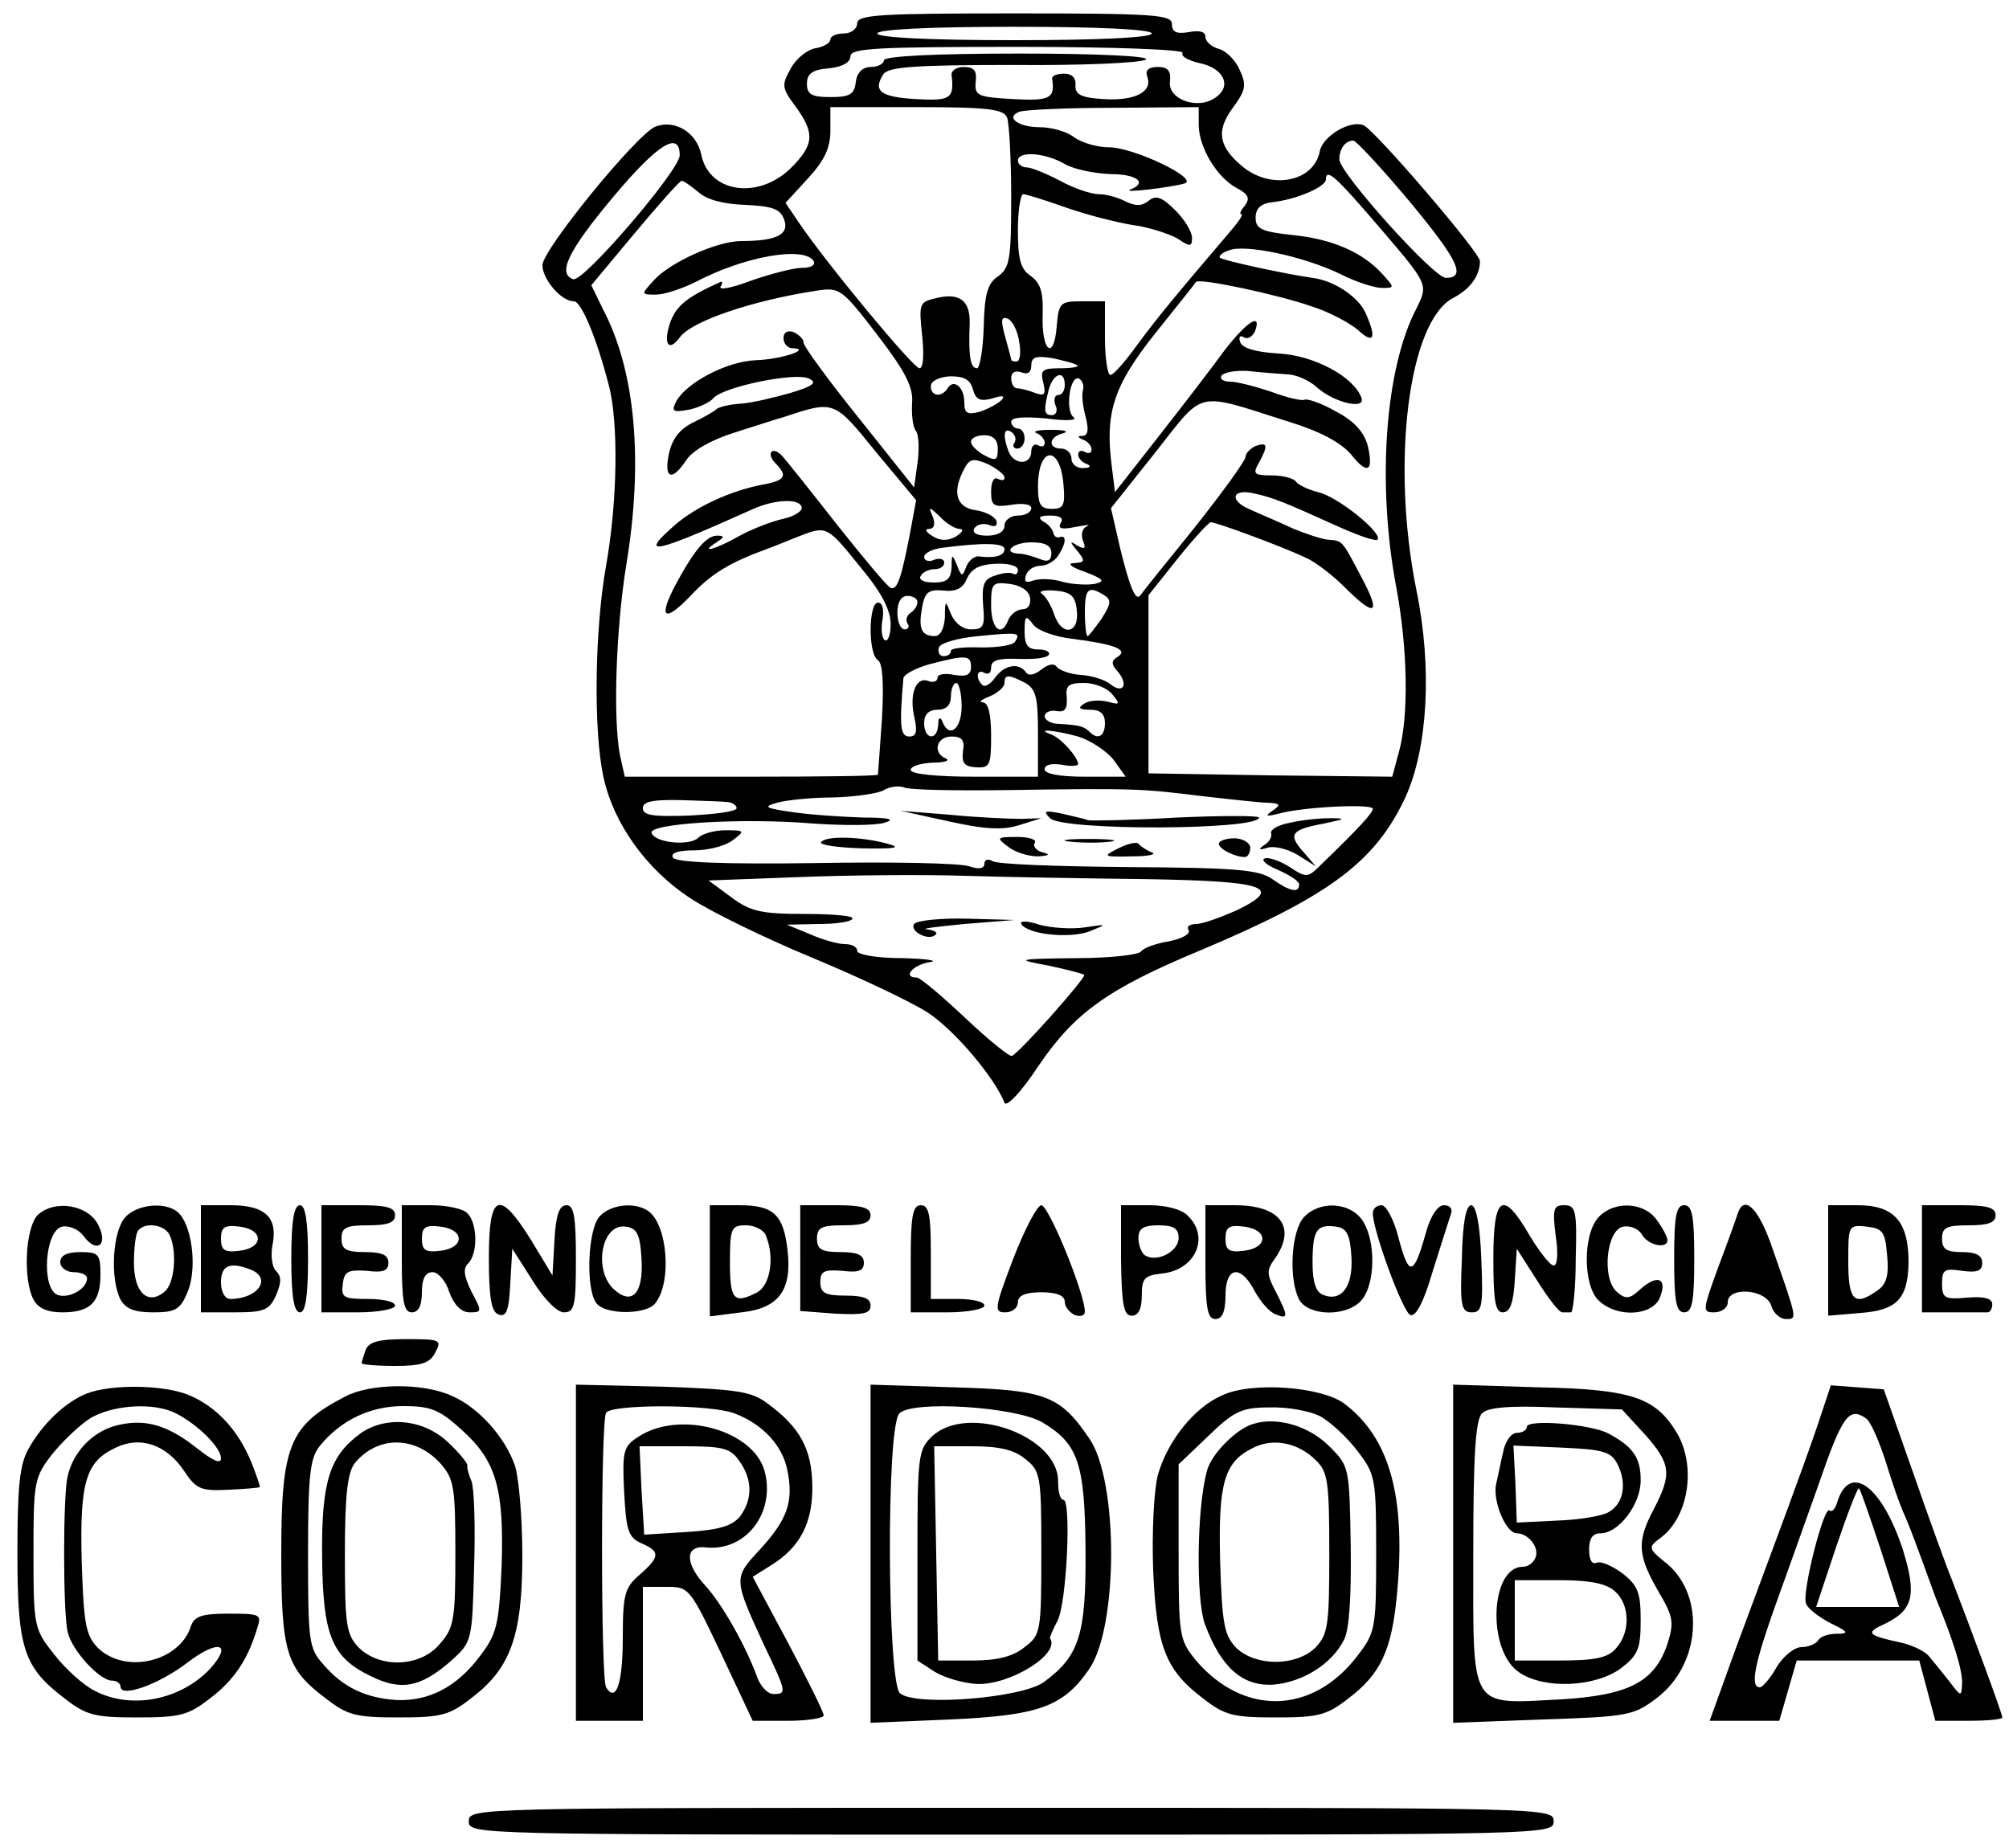 <?xml version="1.0" standalone="no"?>
<!DOCTYPE svg PUBLIC "-//W3C//DTD SVG 20010904//EN"
 "http://www.w3.org/TR/2001/REC-SVG-20010904/DTD/svg10.dtd">
<svg version="1.0" xmlns="http://www.w3.org/2000/svg"
 width="300pt" height="276pt" viewBox="0 0 300 276"
 preserveAspectRatio="xMidYMid meet">
<g transform="translate(0,276) scale(0.1,-0.1)"
fill="#000000" stroke="none">
<path d="M1280 2725 c0 -8 -9 -15 -20 -15 -11 0 -20 -4 -20 -9 0 -5 -10 -11
-22 -13 -12 -2 -29 -15 -37 -30 -14 -25 -14 -29 7 -57 29 -40 28 -57 -7 -92
-49 -48 -123 -37 -134 21 -7 32 -39 52 -68 41 -27 -10 -169 -184 -169 -207 0
-21 28 -54 47 -54 11 0 34 -55 52 -125 15 -56 13 -175 -4 -270 -17 -96 -19
-245 -4 -315 15 -70 64 -138 129 -181 30 -20 112 -60 182 -89 70 -29 148 -66
173 -82 40 -26 100 -97 115 -135 3 -7 25 16 50 54 54 80 104 116 241 173 195
82 263 133 308 230 33 73 40 193 16 309 -38 189 -12 401 55 436 25 13 40 33
40 55 0 13 -158 197 -174 203 -20 8 -60 -16 -65 -38 -8 -46 -71 -59 -114 -25
-37 30 -42 54 -16 89 19 26 21 34 10 57 -6 14 -20 28 -31 31 -11 3 -20 11 -20
18 0 8 -9 10 -25 7 -18 -3 -25 0 -25 12 0 14 -25 16 -235 16 -202 0 -235 -2
-235 -15z m440 -15 c0 -6 -75 -10 -205 -10 -130 0 -205 4 -205 10 0 6 75 10
205 10 130 0 205 -4 205 -10z m46 -29 c-3 -5 8 -11 24 -15 37 -7 50 -34 26
-51 -26 -20 -72 -4 -69 23 2 16 -3 22 -18 22 -14 0 -19 -5 -16 -14 9 -23 -18
-37 -65 -34 -34 2 -43 7 -42 21 1 10 -5 17 -17 17 -10 0 -18 -3 -18 -7 5 -30
-3 -34 -58 -31 -53 3 -58 5 -56 26 2 16 -2 22 -18 22 -11 0 -19 -6 -18 -12 4
-35 -1 -39 -53 -36 -53 3 -65 12 -49 37 7 11 46 14 194 14 101 -1 191 3 198 8
8 5 -69 9 -188 9 -129 0 -203 -4 -203 -10 0 -5 -9 -10 -19 -10 -13 0 -21 -8
-23 -22 -2 -19 -9 -23 -38 -23 -28 0 -35 4 -35 20 0 15 8 21 33 23 20 2 32 9
32 18 0 12 39 14 251 14 141 0 248 -4 245 -9z m-262 -97 c3 -9 6 -62 6 -119 0
-92 -2 -105 -20 -118 -15 -10 -20 -26 -21 -75 -1 -34 -6 -62 -10 -62 -10 0
-13 18 -11 67 1 35 -16 47 -53 37 -22 -5 -23 -9 -18 -55 3 -28 2 -49 -4 -49
-9 0 -136 153 -179 216 l-21 31 33 36 c25 27 34 46 34 72 l0 35 129 0 c108 0
130 -3 135 -16z m286 -10 c0 -34 27 -79 57 -95 17 -9 20 -15 12 -26 -6 -7 -9
-13 -5 -13 3 0 -5 -12 -18 -27 -70 -82 -107 -126 -137 -167 -18 -25 -36 -46
-41 -46 -4 0 -8 25 -8 55 l0 55 -34 0 c-33 0 -35 -2 -38 -37 -4 -53 -23 -38
-21 17 1 34 -3 47 -18 58 -15 10 -19 25 -19 68 0 30 4 54 8 54 4 0 33 -9 64
-20 31 -11 75 -22 99 -26 24 -3 54 -13 67 -20 19 -13 22 -13 22 1 0 9 -11 27
-25 41 -20 20 -29 23 -40 14 -10 -8 -19 -8 -34 -1 -11 6 -29 11 -40 11 -12 0
-38 9 -58 20 -21 11 -43 20 -50 20 -7 0 -13 5 -13 10 0 15 41 12 70 -5 14 -8
44 -14 68 -15 40 0 56 -13 30 -23 -15 -6 60 3 81 9 22 7 -76 54 -113 54 -18 0
-41 7 -52 15 -10 8 -33 15 -51 15 -33 0 -52 15 -31 23 7 3 70 6 141 6 l127 1
0 -26z m-775 -46 c0 -22 -144 -190 -159 -185 -24 8 -8 42 59 122 66 79 100
101 100 63z m1090 -69 c73 -88 85 -114 54 -114 -18 0 -159 157 -159 177 0 16
9 28 21 28 4 0 42 -41 84 -91z m-49 -34 c78 -91 77 -89 59 -126 -47 -90 -59
-262 -30 -416 17 -91 19 -192 4 -246 l-10 -37 -182 2 -182 3 0 133 0 133 43
54 c24 30 47 55 50 55 9 0 111 -38 142 -53 14 -6 40 -26 58 -44 46 -46 55 -41
25 15 -30 57 -28 54 -50 56 -10 1 -34 9 -53 17 -19 9 -48 21 -63 28 -32 13
-28 32 6 24 28 -6 47 -14 120 -47 33 -15 61 -25 64 -22 9 9 -60 65 -89 71 -15
4 -30 11 -33 16 -4 5 -20 9 -36 9 -26 0 -29 2 -19 19 14 26 13 31 -5 25 -8 -4
-15 -11 -15 -16 0 -6 -35 -54 -77 -107 -43 -53 -79 -98 -80 -100 -7 -10 -16
12 -30 69 l-14 61 66 83 c75 95 58 91 200 46 46 -14 77 -31 92 -48 25 -32 35
-27 25 14 -6 20 -21 36 -48 50 -21 12 -42 19 -46 17 -4 -2 -26 3 -50 12 -24 8
-51 15 -61 15 -10 0 -16 4 -13 9 4 5 21 8 39 7 17 -2 44 -4 58 -5 14 0 34 -9
45 -19 25 -23 74 -35 67 -16 -12 32 -71 63 -123 66 -35 2 -55 8 -58 17 -3 8 0
11 6 7 5 -3 12 1 16 9 11 30 -13 14 -46 -29 -18 -25 -62 -82 -98 -128 l-65
-83 -5 40 c-10 79 3 119 65 197 32 40 60 75 61 77 5 6 123 -19 174 -37 25 -8
55 -24 68 -35 24 -22 28 -12 11 26 -11 24 -47 48 -79 52 -42 6 -134 26 -138
30 -3 2 3 8 13 11 24 10 112 -9 166 -35 23 -12 52 -21 62 -21 20 0 20 0 1 21
-29 32 -74 52 -134 58 -46 5 -55 9 -55 26 0 14 8 21 25 23 36 4 80 23 80 34 0
18 16 3 76 -67z m-1013 48 c12 -11 37 -18 70 -19 41 -2 52 -6 58 -22 8 -22
-11 -32 -64 -32 -36 0 -107 -32 -131 -59 -19 -21 -19 -21 4 -21 12 0 39 9 59
19 72 38 162 54 176 31 3 -6 -4 -10 -17 -10 -13 0 -47 -9 -76 -19 -29 -11 -49
-15 -46 -9 4 6 3 9 -2 6 -49 -22 -64 -35 -73 -59 -11 -32 -3 -46 14 -23 17 24
107 55 205 70 34 5 37 3 90 -66 43 -56 54 -79 52 -102 -1 -17 1 -36 6 -42 4
-6 5 -27 2 -48 l-5 -36 -82 103 c-46 57 -83 108 -83 113 0 6 -7 12 -15 16 -9
3 -15 0 -15 -9 0 -8 6 -15 13 -15 31 -1 -17 -17 -55 -18 -43 -2 -102 -33 -118
-61 -8 -16 -5 -17 18 -13 15 3 32 11 37 17 14 17 120 39 142 30 14 -6 9 -11
-27 -22 -25 -7 -58 -15 -75 -16 -16 -1 -32 -5 -35 -8 -3 -3 -18 -12 -35 -20
-20 -10 -31 -24 -36 -46 -8 -38 4 -43 26 -10 9 14 37 30 72 41 32 10 65 21 73
23 76 25 75 26 138 -52 l60 -72 -9 -49 c-13 -67 -19 -86 -29 -82 -5 2 -40 44
-79 93 -39 50 -76 96 -82 103 -6 7 -14 11 -17 7 -3 -3 0 -11 6 -17 18 -18 15
-25 -15 -31 -51 -9 -104 -34 -135 -61 -55 -48 -34 -44 117 24 32 14 68 16 72
3 2 -6 -10 -14 -28 -18 -18 -4 -48 -16 -66 -26 -35 -20 -60 -26 -33 -9 12 8
12 10 1 10 -16 0 -34 -21 -62 -73 -27 -51 -17 -58 23 -16 30 32 58 49 113 69
11 4 33 13 48 19 41 16 42 16 91 -45 32 -38 46 -65 46 -86 0 -16 -4 -27 -9
-24 -4 3 -6 17 -3 31 2 15 0 25 -7 25 -14 0 -15 -77 0 -86 7 -4 9 -34 6 -88
-3 -44 -6 -82 -6 -83 -1 -2 -86 -3 -190 -3 l-188 0 -7 31 c-11 55 -6 191 9
284 26 156 14 290 -34 382 l-18 37 65 78 c36 43 67 78 70 78 3 0 14 -8 25 -17z
m479 -224 c3 -16 1 -29 -4 -29 -4 0 -8 1 -8 3 0 1 -4 16 -9 34 -7 25 -6 31 4
27 7 -3 15 -19 17 -35z m87 -35 c2 -2 -9 -4 -26 -4 -27 0 -30 -3 -25 -22 4
-17 2 -20 -12 -15 -10 4 -22 7 -27 7 -5 0 -9 7 -9 15 0 9 6 12 15 9 10 -4 15
0 15 10 0 13 7 15 32 11 18 -4 34 -8 37 -11z m-156 -36 c4 -15 11 -18 29 -13
15 5 20 4 13 -3 -5 -5 -20 -13 -32 -17 -19 -5 -23 -2 -23 14 0 23 -16 36 -25
21 -9 -14 -25 -12 -25 3 0 8 12 14 29 15 21 0 30 -5 34 -20z m137 7 c0 -8 -4
-15 -10 -15 -5 0 -7 -7 -4 -15 4 -8 1 -15 -5 -15 -12 0 -13 6 -5 38 7 25 24
30 24 7z m27 -8 c-2 -7 0 -24 4 -39 5 -19 4 -28 -4 -29 -9 0 -8 -2 1 -6 6 -2
12 -9 12 -14 0 -6 -4 -7 -10 -4 -5 3 -10 2 -10 -4 0 -5 6 -12 13 -14 7 -3 5
-6 -5 -6 -10 -1 -18 6 -18 14 0 8 -7 15 -15 15 -21 0 -19 18 3 23 9 3 1 5 -18
5 -19 0 -29 -2 -22 -5 6 -2 12 -9 12 -14 0 -6 -4 -7 -10 -4 -5 3 -10 -1 -10
-9 0 -21 -26 -21 -34 0 -9 24 -7 36 4 29 6 -4 8 -11 5 -16 -4 -5 -1 -9 4 -9 6
0 11 7 11 15 0 8 -4 15 -10 15 -5 0 -10 5 -10 10 0 7 19 8 53 5 28 -4 47 -3
40 2 -13 10 -5 66 9 57 5 -3 7 -11 5 -17z m-127 -87 c0 -18 -3 -19 -20 -10
-11 6 -20 15 -20 20 0 6 9 10 20 10 13 0 20 -7 20 -20z m10 -43 c0 -5 -4 -5
-10 -2 -6 3 -10 -5 -10 -19 0 -21 3 -24 30 -20 17 3 30 1 30 -5 0 -6 -9 -11
-20 -11 -11 0 -20 -7 -20 -15 0 -9 -10 -15 -26 -15 -15 0 -23 4 -19 11 4 6 14
8 22 5 9 -4 13 -1 11 6 -3 7 -17 14 -31 16 -29 4 -36 27 -17 62 8 15 13 16 35
7 14 -7 25 -16 25 -20z m88 -10 c3 -32 0 -37 -17 -37 -17 0 -21 6 -21 33 0 61
33 63 38 4z m-155 -67 c7 0 4 -5 -5 -11 -12 -7 -24 -7 -35 0 -10 6 -13 11 -6
11 8 0 10 7 6 18 -7 16 -6 16 11 0 9 -10 23 -18 29 -18z m151 9 c-5 -9 2 -10
22 -6 16 3 24 4 17 1 -7 -3 -9 -12 -6 -21 5 -12 3 -14 -8 -8 -12 8 -12 6 0 -8
12 -15 11 -17 -5 -18 -11 0 -5 -6 16 -13 28 -11 31 -14 15 -18 -11 -2 -33 -1
-48 3 -16 5 -35 5 -44 2 -11 -4 -14 -2 -11 8 3 8 12 14 22 14 9 0 21 7 26 15
12 18 13 31 3 28 -5 -2 -9 1 -10 6 -1 5 -7 13 -15 17 -9 6 -6 9 10 9 15 0 21
-4 16 -11z m-84 -39 c0 -10 -14 -14 -38 -11 -7 1 -15 -6 -19 -15 -6 -16 -7
-16 -14 2 -7 17 -8 17 -8 -3 -1 -18 -7 -23 -27 -23 -14 0 -23 4 -19 10 3 6 13
10 21 10 8 0 14 4 14 10 0 5 -7 7 -15 4 -8 -4 -15 -1 -15 4 0 6 12 12 28 14
61 8 92 7 92 -2z m70 -6 c0 -11 -5 -14 -17 -9 -10 4 -24 8 -30 8 -28 1 -11 17
17 17 21 0 30 -5 30 -16z m-50 -25 c0 -6 -3 -8 -7 -6 -5 3 -17 1 -28 -3 -16
-5 -19 -14 -17 -43 3 -32 1 -37 -18 -37 -12 0 -24 9 -30 23 -8 21 -9 21 -9 -5
-1 -17 -7 -28 -15 -28 -20 0 -25 11 -19 43 4 23 10 27 32 25 18 -2 29 3 35 18
7 15 19 21 43 22 18 1 33 -3 33 -9z m18 -41 c2 -11 -3 -18 -11 -18 -8 0 -17
-7 -21 -15 -10 -28 -26 -15 -26 21 0 33 2 35 27 32 17 -2 29 -10 31 -20z m70
-20 c4 -35 -23 -39 -34 -5 -4 12 -12 26 -18 30 -6 4 2 6 19 5 24 -2 31 -8 33
-30z m41 23 c11 -7 10 -13 -4 -35 -10 -14 -19 -26 -21 -26 -2 0 -4 16 -4 35 0
36 5 41 29 26z m-279 -10 c0 -6 -5 -13 -10 -16 -6 -4 -8 -11 -5 -16 4 -5 1 -9
-4 -9 -6 0 -11 11 -11 25 0 16 6 25 15 25 8 0 15 -4 15 -9z m231 -55 c62 -8
85 -16 68 -27 -10 -6 -10 -11 1 -23 16 -20 6 -33 -13 -17 -8 6 -27 12 -43 13
-16 1 -32 7 -36 12 -4 6 -13 4 -23 -4 -10 -8 -19 -10 -23 -4 -11 15 -32 11
-46 -8 -7 -10 -16 -15 -19 -11 -11 10 -8 25 3 18 6 -3 10 0 10 8 0 11 11 14
40 13 23 -1 43 1 46 6 3 4 -4 8 -15 8 -16 0 -21 6 -21 27 0 24 2 25 13 10 7
-9 32 -18 58 -21z m-85 -4 c-3 -6 -26 -9 -51 -9 -25 1 -45 -1 -45 -5 0 -5 -5
-8 -11 -8 -6 0 -9 6 -7 13 3 7 28 14 59 17 61 6 63 5 55 -8z m-66 -38 c0 -12
-7 -15 -25 -12 -14 3 -25 1 -25 -4 0 -6 -7 -8 -14 -5 -19 7 -29 -22 -20 -57 4
-19 2 -26 -8 -26 -14 0 -15 16 -9 87 1 6 18 15 39 21 54 14 62 14 62 -4z m81
-24 c16 -9 19 -22 19 -75 l0 -65 -95 0 c-57 0 -95 4 -95 10 0 6 15 10 33 11
17 0 26 3 20 6 -21 8 -15 33 8 33 15 0 20 -5 17 -22 -2 -18 2 -23 20 -24 20
-1 22 3 22 47 0 32 -4 49 -12 50 -7 0 -3 4 10 9 12 5 22 14 22 20 0 13 6 13
31 0z m-95 -35 c0 -34 -19 -49 -29 -22 -3 7 -6 5 -6 -5 -1 -25 -21 -23 -21 2
0 13 7 20 20 20 13 0 20 7 20 20 0 11 4 20 8 20 4 0 8 -16 8 -35z m225 18 c12
-15 12 -16 -7 -11 -12 3 -28 2 -35 -3 -10 -6 -8 -9 9 -9 15 0 22 -6 22 -20 0
-20 -11 -26 -24 -12 -8 7 -13 9 -46 11 -11 0 -20 6 -20 11 0 6 8 10 18 8 12
-2 16 3 15 20 -2 18 2 22 26 22 16 0 35 -8 42 -17z m-51 -63 c19 -6 43 -22 53
-35 l18 -25 -61 0 c-37 0 -60 4 -60 11 0 7 10 9 25 7 14 -3 25 -2 25 1 -1 11
-25 38 -40 44 -25 9 3 7 40 -3z m-105 -80 c192 3 200 2 290 -9 44 -5 89 -10
100 -10 17 -1 18 -3 5 -12 -12 -8 -9 -9 10 -4 37 10 140 15 140 7 0 -6 -20
-28 -79 -85 -18 -18 -21 -18 -45 -2 -14 9 -31 15 -37 13 -7 -2 2 -10 19 -17
18 -8 32 -17 32 -22 0 -13 -13 -11 -40 8 -20 14 -53 17 -215 18 -105 1 -196 4
-203 9 -7 4 -12 2 -12 -4 0 -7 -8 -9 -22 -4 -13 5 -116 7 -229 5 -139 -2 -209
1 -214 8 -4 7 7 11 32 11 21 0 47 7 57 15 19 14 18 15 -10 15 -17 0 -35 -5
-41 -11 -13 -13 -65 -8 -70 7 -5 14 134 23 242 14 44 -3 91 -3 105 1 18 5 9 8
-31 8 -31 1 -78 4 -105 8 -42 6 -45 8 -24 14 14 4 52 8 85 8 33 1 67 6 75 11
8 5 22 7 30 4 8 -4 78 -5 155 -4z m-417 -18 c6 -1 12 -5 12 -9 0 -5 -32 -9
-70 -11 -54 -2 -70 0 -70 11 0 10 15 13 58 12 31 -1 63 -2 70 -3z m624 -115
c178 -3 205 -12 136 -46 -25 -11 -52 -21 -62 -21 -9 0 -15 -4 -11 -9 3 -6 -10
-13 -30 -17 -19 -3 -38 -10 -41 -15 -3 -5 -47 -10 -97 -10 -90 -1 -91 -2 -42
-11 28 -6 52 -12 54 -14 4 -3 -97 -117 -108 -121 -3 -2 -35 24 -70 57 -35 33
-67 60 -72 60 -22 0 -6 19 19 23 15 2 -3 5 -40 6 -38 0 -68 5 -68 11 0 6 -8
10 -19 10 -10 0 -34 7 -52 15 l-34 14 47 1 c26 0 49 3 51 8 3 4 -29 7 -71 7
-66 0 -82 4 -110 25 l-34 25 134 5 c73 3 185 4 248 2 63 -2 186 -4 272 -5z"/>
<path d="M1418 1533 c54 -12 81 -13 105 -5 l32 10 -30 -1 c-16 0 -64 2 -105 6
l-75 6 73 -16z"/>
<path d="M1568 1538 c19 -19 312 -18 312 1 0 3 -55 3 -122 0 -68 -4 -127 -5
-133 -4 -5 2 -23 6 -40 10 -25 5 -28 4 -17 -7z"/>
<path d="M1925 1531 c-16 -3 -28 -10 -27 -15 2 -5 -2 -13 -10 -18 -10 -7 -8
-8 5 -4 10 3 30 -2 45 -11 l27 -17 -19 22 c-23 26 -18 33 31 42 33 7 34 8 8 8
-16 0 -43 -3 -60 -7z"/>
<path d="M1226 1502 c-2 -4 25 -8 62 -9 50 -1 59 1 37 7 -41 11 -93 12 -99 2z"/>
<path d="M1506 1495 c10 -8 30 -14 44 -14 17 1 19 3 7 6 -9 2 -15 9 -12 14 4
5 -8 9 -26 9 -31 0 -32 -1 -13 -15z"/>
<path d="M1598 1503 c18 -2 45 -2 60 0 15 2 0 4 -33 4 -33 0 -45 -2 -27 -4z"/>
<path d="M1670 1493 c-24 -12 -23 -13 20 -12 25 0 38 3 30 6 -8 3 -17 9 -20
13 -3 3 -16 0 -30 -7z"/>
<path d="M1820 1500 c0 -8 24 -20 39 -20 4 0 8 6 8 14 0 7 -11 14 -24 14 -12
0 -23 -4 -23 -8z"/>
<path d="M1365 1380 c-7 -11 22 -26 32 -16 4 3 -2 7 -13 8 -10 1 15 4 56 8
l75 6 -72 2 c-39 1 -75 -3 -78 -8z"/>
<path d="M1525 1380 c10 -16 73 -22 102 -11 27 11 27 11 -7 6 -19 -3 -50 -1
-68 4 -18 6 -30 6 -27 1z"/>
<path d="M56 945 c-18 -19 -22 -95 -6 -126 7 -13 21 -19 43 -19 42 0 57 15 57
57 0 30 -3 33 -30 33 -20 0 -30 -5 -30 -15 0 -8 9 -15 20 -15 11 0 20 -4 20
-9 0 -16 -27 -31 -44 -25 -25 10 -19 97 7 102 10 2 24 -4 31 -13 20 -28 38
-15 23 15 -15 31 -66 39 -91 15z"/>
<path d="M187 942 c-19 -21 -23 -92 -7 -123 8 -14 21 -19 49 -19 33 0 40 4 51
30 14 33 8 93 -11 116 -16 20 -63 17 -82 -4z m67 -28 c11 -27 6 -71 -8 -83
-25 -21 -46 -2 -46 43 0 24 3 46 7 49 12 13 41 7 47 -9z"/>
<path d="M300 880 l0 -80 50 0 c44 0 52 3 62 25 8 19 9 28 0 37 -6 6 -8 24 -5
39 8 41 -11 59 -63 59 l-44 0 0 -80z m85 30 c0 -9 -11 -16 -27 -18 -23 -3 -28
1 -28 18 0 17 5 21 28 18 16 -2 27 -9 27 -18z m-11 -46 c33 -13 11 -44 -30
-44 -8 0 -14 10 -14 25 0 25 13 31 44 19z"/>
<path d="M435 880 c0 -57 4 -80 13 -80 8 0 12 23 12 80 0 57 -4 80 -12 80 -9
0 -13 -23 -13 -80z"/>
<path d="M480 880 l0 -80 55 0 c30 0 55 5 55 10 0 6 -18 10 -41 10 -36 0 -40
2 -37 23 2 18 8 21 36 19 24 -3 32 0 32 12 0 12 -10 16 -35 16 -28 0 -35 4
-35 20 0 17 7 20 40 20 29 0 40 4 40 15 0 12 -13 15 -55 15 l-55 0 0 -80z"/>
<path d="M600 880 c0 -64 3 -80 15 -80 10 0 15 10 15 30 0 20 5 30 16 30 8 0
20 -13 25 -30 7 -19 18 -30 30 -30 19 0 19 1 3 31 -11 23 -13 34 -5 42 15 15
14 60 -1 75 -7 7 -31 12 -55 12 l-43 0 0 -80z m85 30 c0 -9 -11 -16 -27 -18
-23 -3 -28 1 -28 18 0 17 5 21 28 18 16 -2 27 -9 27 -18z"/>
<path d="M730 881 c0 -60 4 -80 14 -84 12 -5 16 5 18 46 l3 52 30 -47 c17 -28
37 -48 47 -48 16 0 18 10 18 80 0 63 -3 80 -14 80 -11 0 -16 -15 -18 -52 l-3
-53 -32 53 c-48 77 -63 70 -63 -27z"/>
<path d="M896 944 c-19 -19 -22 -114 -4 -132 16 -16 73 -15 86 1 26 31 19 120
-11 139 -20 13 -55 9 -71 -8z m62 -65 c3 -52 -15 -70 -43 -43 -29 30 -16 97
19 92 17 -2 22 -11 24 -49z"/>
<path d="M1060 877 l0 -83 47 6 c56 6 76 33 69 93 -6 53 -21 67 -72 67 l-44 0
0 -83z m84 37 c13 -33 6 -73 -13 -84 -35 -18 -41 -12 -41 45 0 51 2 55 24 55
13 0 27 -7 30 -16z"/>
<path d="M1195 881 l0 -79 53 -4 c41 -2 52 0 52 12 0 11 -11 15 -37 15 -31 0
-38 4 -38 20 0 17 6 19 33 17 24 -3 32 0 32 12 0 12 -10 16 -35 16 -28 0 -35
4 -35 20 0 17 7 20 40 20 29 0 40 4 40 15 0 11 -12 15 -52 15 l-53 0 0 -79z"/>
<path d="M1360 880 l0 -80 55 0 c30 0 55 5 55 10 0 6 -18 10 -40 10 l-40 0 0
70 c0 56 -3 70 -15 70 -12 0 -15 -16 -15 -80z"/>
<path d="M1513 880 c-28 -74 -29 -80 -12 -80 11 0 19 7 19 15 0 10 11 15 35
15 23 0 35 -5 35 -14 0 -8 7 -16 15 -20 8 -3 15 -1 15 5 0 27 -54 159 -65 159
-6 0 -25 -36 -42 -80z"/>
<path d="M1674 878 c1 -67 4 -83 16 -83 10 0 15 10 15 30 0 26 4 30 30 33 50
5 72 54 39 86 -9 10 -33 16 -58 16 l-42 0 0 -82z m86 33 c0 -20 -32 -37 -50
-26 -5 3 -10 15 -10 26 0 14 7 19 30 19 23 0 30 -5 30 -19z"/>
<path d="M1800 875 c0 -69 3 -85 15 -85 10 0 15 11 15 35 0 44 23 47 44 6 9
-16 22 -31 31 -34 19 -8 19 -3 0 34 -14 27 -14 32 0 51 31 46 6 78 -61 78
l-44 0 0 -85z m85 35 c0 -9 -11 -16 -27 -18 -23 -3 -28 1 -28 18 0 17 5 21 28
18 16 -2 27 -9 27 -18z"/>
<path d="M1947 942 c-19 -21 -23 -92 -7 -123 14 -25 71 -26 93 -1 21 24 22 90
1 120 -19 27 -64 29 -87 4z m71 -58 c3 -44 -14 -69 -42 -58 -11 4 -16 19 -16
48 0 49 6 58 35 54 16 -2 21 -12 23 -44z"/>
<path d="M2050 948 c0 -26 45 -148 56 -152 8 -3 20 19 33 64 12 38 24 76 27
85 4 9 0 15 -10 15 -9 0 -20 -16 -27 -42 -18 -64 -25 -65 -40 -9 -7 29 -19 51
-26 51 -7 0 -13 -5 -13 -12z"/>
<path d="M2183 880 c-3 -70 -1 -80 15 -80 15 0 17 9 14 80 -2 53 -8 80 -15 80
-8 0 -13 -27 -14 -80z"/>
<path d="M2230 880 c0 -63 3 -80 14 -80 11 0 16 14 18 48 l3 47 30 -47 c17
-27 33 -48 38 -48 4 0 10 0 13 0 3 0 7 36 7 80 2 72 0 80 -17 80 -16 0 -18 -5
-13 -45 4 -26 3 -45 -3 -45 -5 0 -21 20 -36 45 -40 69 -54 60 -54 -35z"/>
<path d="M2387 942 c-24 -26 -23 -104 1 -125 28 -26 81 -22 91 6 11 28 -4 34
-29 12 -16 -15 -22 -16 -35 -5 -24 20 -16 94 9 98 10 2 23 -3 28 -12 9 -16 38
-22 38 -8 0 4 -7 18 -16 30 -19 27 -64 29 -87 4z"/>
<path d="M2500 880 c0 -64 3 -80 15 -80 12 0 15 16 15 80 0 64 -3 80 -15 80
-12 0 -15 -16 -15 -80z"/>
<path d="M2595 948 c-2 -7 -15 -43 -29 -80 -24 -66 -24 -68 -6 -68 11 0 20 7
20 15 0 24 57 20 65 -5 3 -11 13 -20 22 -20 17 0 17 -1 -19 102 -21 63 -43 85
-53 56z"/>
<path d="M2730 877 l0 -82 47 4 c56 4 72 21 73 76 0 61 -22 85 -76 85 l-44 0
0 -83z m88 8 c3 -29 -1 -43 -14 -52 -35 -25 -44 -16 -44 43 0 54 0 55 28 52
24 -3 27 -8 30 -43z"/>
<path d="M2870 880 l0 -80 45 0 c25 0 48 0 53 0 4 0 7 6 7 12 0 9 -12 12 -37
10 -34 -3 -38 -1 -38 21 0 21 4 23 30 19 23 -3 30 0 30 12 0 11 -9 16 -30 16
-23 0 -30 4 -30 20 0 17 7 20 40 20 29 0 40 4 40 15 0 12 -13 15 -55 15 l-55
0 0 -80z"/>
<path d="M546 744 c-3 -9 -6 -18 -6 -20 0 -2 22 -4 50 -4 39 0 52 4 60 20 10
19 8 20 -44 20 -40 0 -55 -4 -60 -16z"/>
<path d="M130 679 c-33 -13 -68 -47 -88 -84 -13 -23 -16 -59 -16 -155 0 -142
9 -170 71 -217 32 -25 45 -28 108 -28 63 0 76 3 108 28 36 27 57 58 71 105 7
21 5 22 -43 22 -40 0 -51 -4 -56 -19 -17 -53 -98 -72 -139 -32 -18 19 -21 35
-24 129 -3 119 6 149 51 170 37 18 76 4 102 -35 18 -27 25 -30 65 -28 25 1 46
3 48 4 1 0 -5 18 -13 38 -20 48 -52 82 -92 99 -37 16 -116 17 -153 3z m133
-30 c33 -17 67 -51 67 -67 0 -9 -12 -4 -37 16 -46 36 -80 44 -123 32 -33 -10
-61 -39 -69 -75 -7 -27 -7 -204 0 -232 6 -28 48 -73 66 -73 7 0 13 -4 13 -9 0
-17 57 3 100 36 46 35 68 29 34 -9 -44 -47 -118 -62 -173 -33 -16 8 -43 32
-60 54 -30 38 -31 41 -31 151 0 106 1 113 27 147 16 20 41 44 58 55 34 20 95
24 128 7z"/>
<path d="M515 674 c-83 -43 -95 -73 -95 -234 0 -148 7 -172 67 -217 32 -25 45
-28 108 -28 63 0 76 3 109 29 58 44 76 92 76 212 0 56 -5 116 -11 135 -15 43
-55 88 -96 105 -43 19 -121 18 -158 -2z m175 -50 c51 -46 63 -87 59 -205 -4
-86 -7 -99 -32 -132 -35 -47 -77 -68 -125 -66 -46 3 -80 19 -109 53 -22 24
-23 35 -23 166 0 118 3 143 18 161 31 38 75 59 124 59 41 0 54 -5 88 -36z"/>
<path d="M538 619 c-46 -34 -58 -72 -57 -183 1 -118 14 -151 72 -179 46 -23
75 -17 120 22 32 29 32 29 35 141 2 61 0 119 -4 128 -4 9 -7 20 -6 23 1 3 -12
19 -28 34 -37 36 -94 41 -132 14z m120 -45 c20 -23 22 -35 22 -134 0 -99 -2
-111 -23 -135 -29 -35 -89 -37 -121 -6 -19 20 -21 33 -21 140 0 89 4 122 15
136 34 41 90 41 128 -1z"/>
<path d="M860 441 l0 -251 50 0 50 0 0 100 0 100 35 0 c34 0 35 -1 82 -100
l47 -100 53 0 c29 0 53 4 53 8 0 5 -24 53 -53 108 l-53 99 27 17 c44 27 63 64
62 120 -1 54 -18 86 -67 122 -24 18 -45 21 -157 25 l-129 3 0 -251z m237 208
c42 -16 72 -48 79 -86 9 -46 0 -72 -41 -117 -40 -43 -40 -43 6 -143 34 -71 34
-73 14 -73 -9 0 -20 12 -25 27 -17 46 -51 106 -76 134 -31 33 -32 61 -1 58 60
-7 105 51 89 113 -16 62 -127 93 -189 52 -22 -14 -24 -21 -21 -82 3 -58 6 -68
26 -77 28 -12 28 -20 -3 -47 -22 -19 -25 -29 -25 -94 0 -68 -10 -98 -25 -74
-8 14 -8 397 0 410 8 13 156 13 192 -1z m7 -71 c20 -28 20 -57 1 -83 -12 -14
-31 -20 -79 -23 l-64 -4 -4 66 -3 66 67 0 c58 0 69 -3 82 -22z"/>
<path d="M1300 440 l0 -253 119 5 c133 6 169 19 208 76 43 64 43 280 0 343
-44 65 -65 73 -202 77 l-125 4 0 -252z m256 196 c54 -32 64 -61 65 -190 1
-127 -9 -159 -62 -198 -32 -24 -191 -37 -215 -17 -19 16 -21 398 -1 418 19 20
173 10 213 -13z"/>
<path d="M1392 615 c-21 -20 -22 -29 -22 -178 l0 -157 26 -17 c15 -9 43 -17
63 -18 49 -2 125 45 109 68 -1 1 4 13 11 26 14 26 21 181 9 181 -5 0 -8 12 -8
28 0 68 -135 116 -188 67z m139 -34 c23 -18 24 -25 24 -141 0 -117 -1 -122
-25 -140 -17 -14 -41 -20 -77 -20 l-52 0 -3 160 -3 160 56 0 c41 0 63 -5 80
-19z"/>
<path d="M1825 676 c-42 -18 -82 -69 -96 -119 -6 -24 -9 -85 -7 -142 5 -114
18 -149 75 -192 32 -25 45 -28 108 -28 63 0 76 3 108 28 49 37 65 72 73 155
14 147 -11 235 -79 286 -34 25 -138 33 -182 12z m146 -31 c15 -8 41 -32 56
-52 27 -35 28 -41 28 -153 0 -112 -1 -118 -28 -153 -67 -88 -170 -90 -241 -7
-25 31 -26 36 -26 162 l0 131 44 42 c38 37 50 43 91 43 26 1 60 -5 76 -13z"/>
<path d="M1865 631 c-25 -11 -58 -46 -63 -69 -15 -56 -16 -190 -3 -227 24 -65
56 -94 103 -91 44 4 87 31 105 67 8 15 11 65 10 141 -2 117 -2 118 -32 148
-33 33 -85 46 -120 31z m100 -52 c18 -17 20 -33 20 -139 0 -109 -2 -121 -21
-141 -29 -28 -89 -28 -118 0 -18 19 -21 35 -24 129 -3 117 6 148 48 169 30 16
68 9 95 -18z"/>
<path d="M2170 440 l0 -253 134 5 c127 4 136 6 170 32 65 49 73 151 16 200
-29 23 -29 25 -12 38 43 30 56 107 26 158 -32 53 -67 65 -206 68 l-128 4 0
-252z m286 178 c39 -44 41 -59 14 -111 -26 -49 -25 -69 6 -123 23 -39 24 -47
14 -79 -19 -57 -58 -77 -159 -83 -138 -7 -131 -19 -131 216 0 145 3 201 13
211 8 9 40 12 110 9 l99 -3 34 -37z"/>
<path d="M2280 629 c0 -5 -7 -9 -15 -9 -8 0 -17 -12 -20 -27 -4 -16 -8 -38
-11 -50 -5 -26 15 -73 31 -73 17 0 34 -21 28 -36 -3 -8 -11 -14 -19 -14 -49 0
-54 -126 -5 -158 37 -25 112 -22 151 6 26 20 30 29 30 72 0 41 -4 52 -27 70
-15 11 -32 19 -39 16 -7 -3 -11 5 -11 20 0 16 5 24 17 24 27 0 60 43 60 79 0
34 -11 50 -48 70 -26 14 -122 22 -122 10z m136 -57 c14 -29 8 -59 -15 -71 -9
-5 -43 -11 -76 -12 l-60 -3 -2 57 -3 58 72 -3 c64 -3 74 -6 84 -26z m-4 -189
c22 -20 23 -61 1 -85 -12 -14 -31 -18 -84 -18 l-67 0 0 60 0 60 66 0 c47 0 71
-5 84 -17z"/>
<path d="M2713 628 c-22 -64 -50 -139 -121 -330 l-39 -108 52 0 52 0 13 45 13
45 91 0 92 0 12 -45 12 -45 50 0 c27 0 50 2 50 5 0 6 -48 135 -75 205 -8 19
-34 91 -58 160 l-44 125 -39 3 -40 3 -21 -63z m73 14 c7 -4 19 -32 29 -62 9
-30 22 -68 30 -85 7 -16 18 -46 25 -65 7 -19 16 -44 20 -55 28 -68 40 -108 40
-128 -1 -22 -1 -22 -20 3 -11 14 -25 31 -30 37 -6 7 -23 15 -38 19 -55 12 -58
15 -25 30 40 20 45 43 25 108 -31 96 -79 132 -98 74 -3 -11 -8 -17 -12 -14 -8
9 -42 -124 -35 -139 2 -7 19 -20 36 -29 27 -13 29 -16 10 -16 -12 0 -25 -4
-28 -10 -3 -5 -15 -10 -25 -10 -10 0 -27 -13 -37 -30 -9 -16 -21 -30 -25 -30
-16 0 -7 39 28 136 20 55 46 129 59 165 36 105 46 118 71 101z m22 -195 l28
-87 -62 0 -62 0 30 90 c17 50 32 89 34 87 2 -1 16 -42 32 -90z"/>
<path d="M700 40 c0 -20 7 -20 810 -20 803 0 810 0 810 20 0 20 -7 20 -810 20
-803 0 -810 0 -810 -20z"/>
</g>
</svg>
